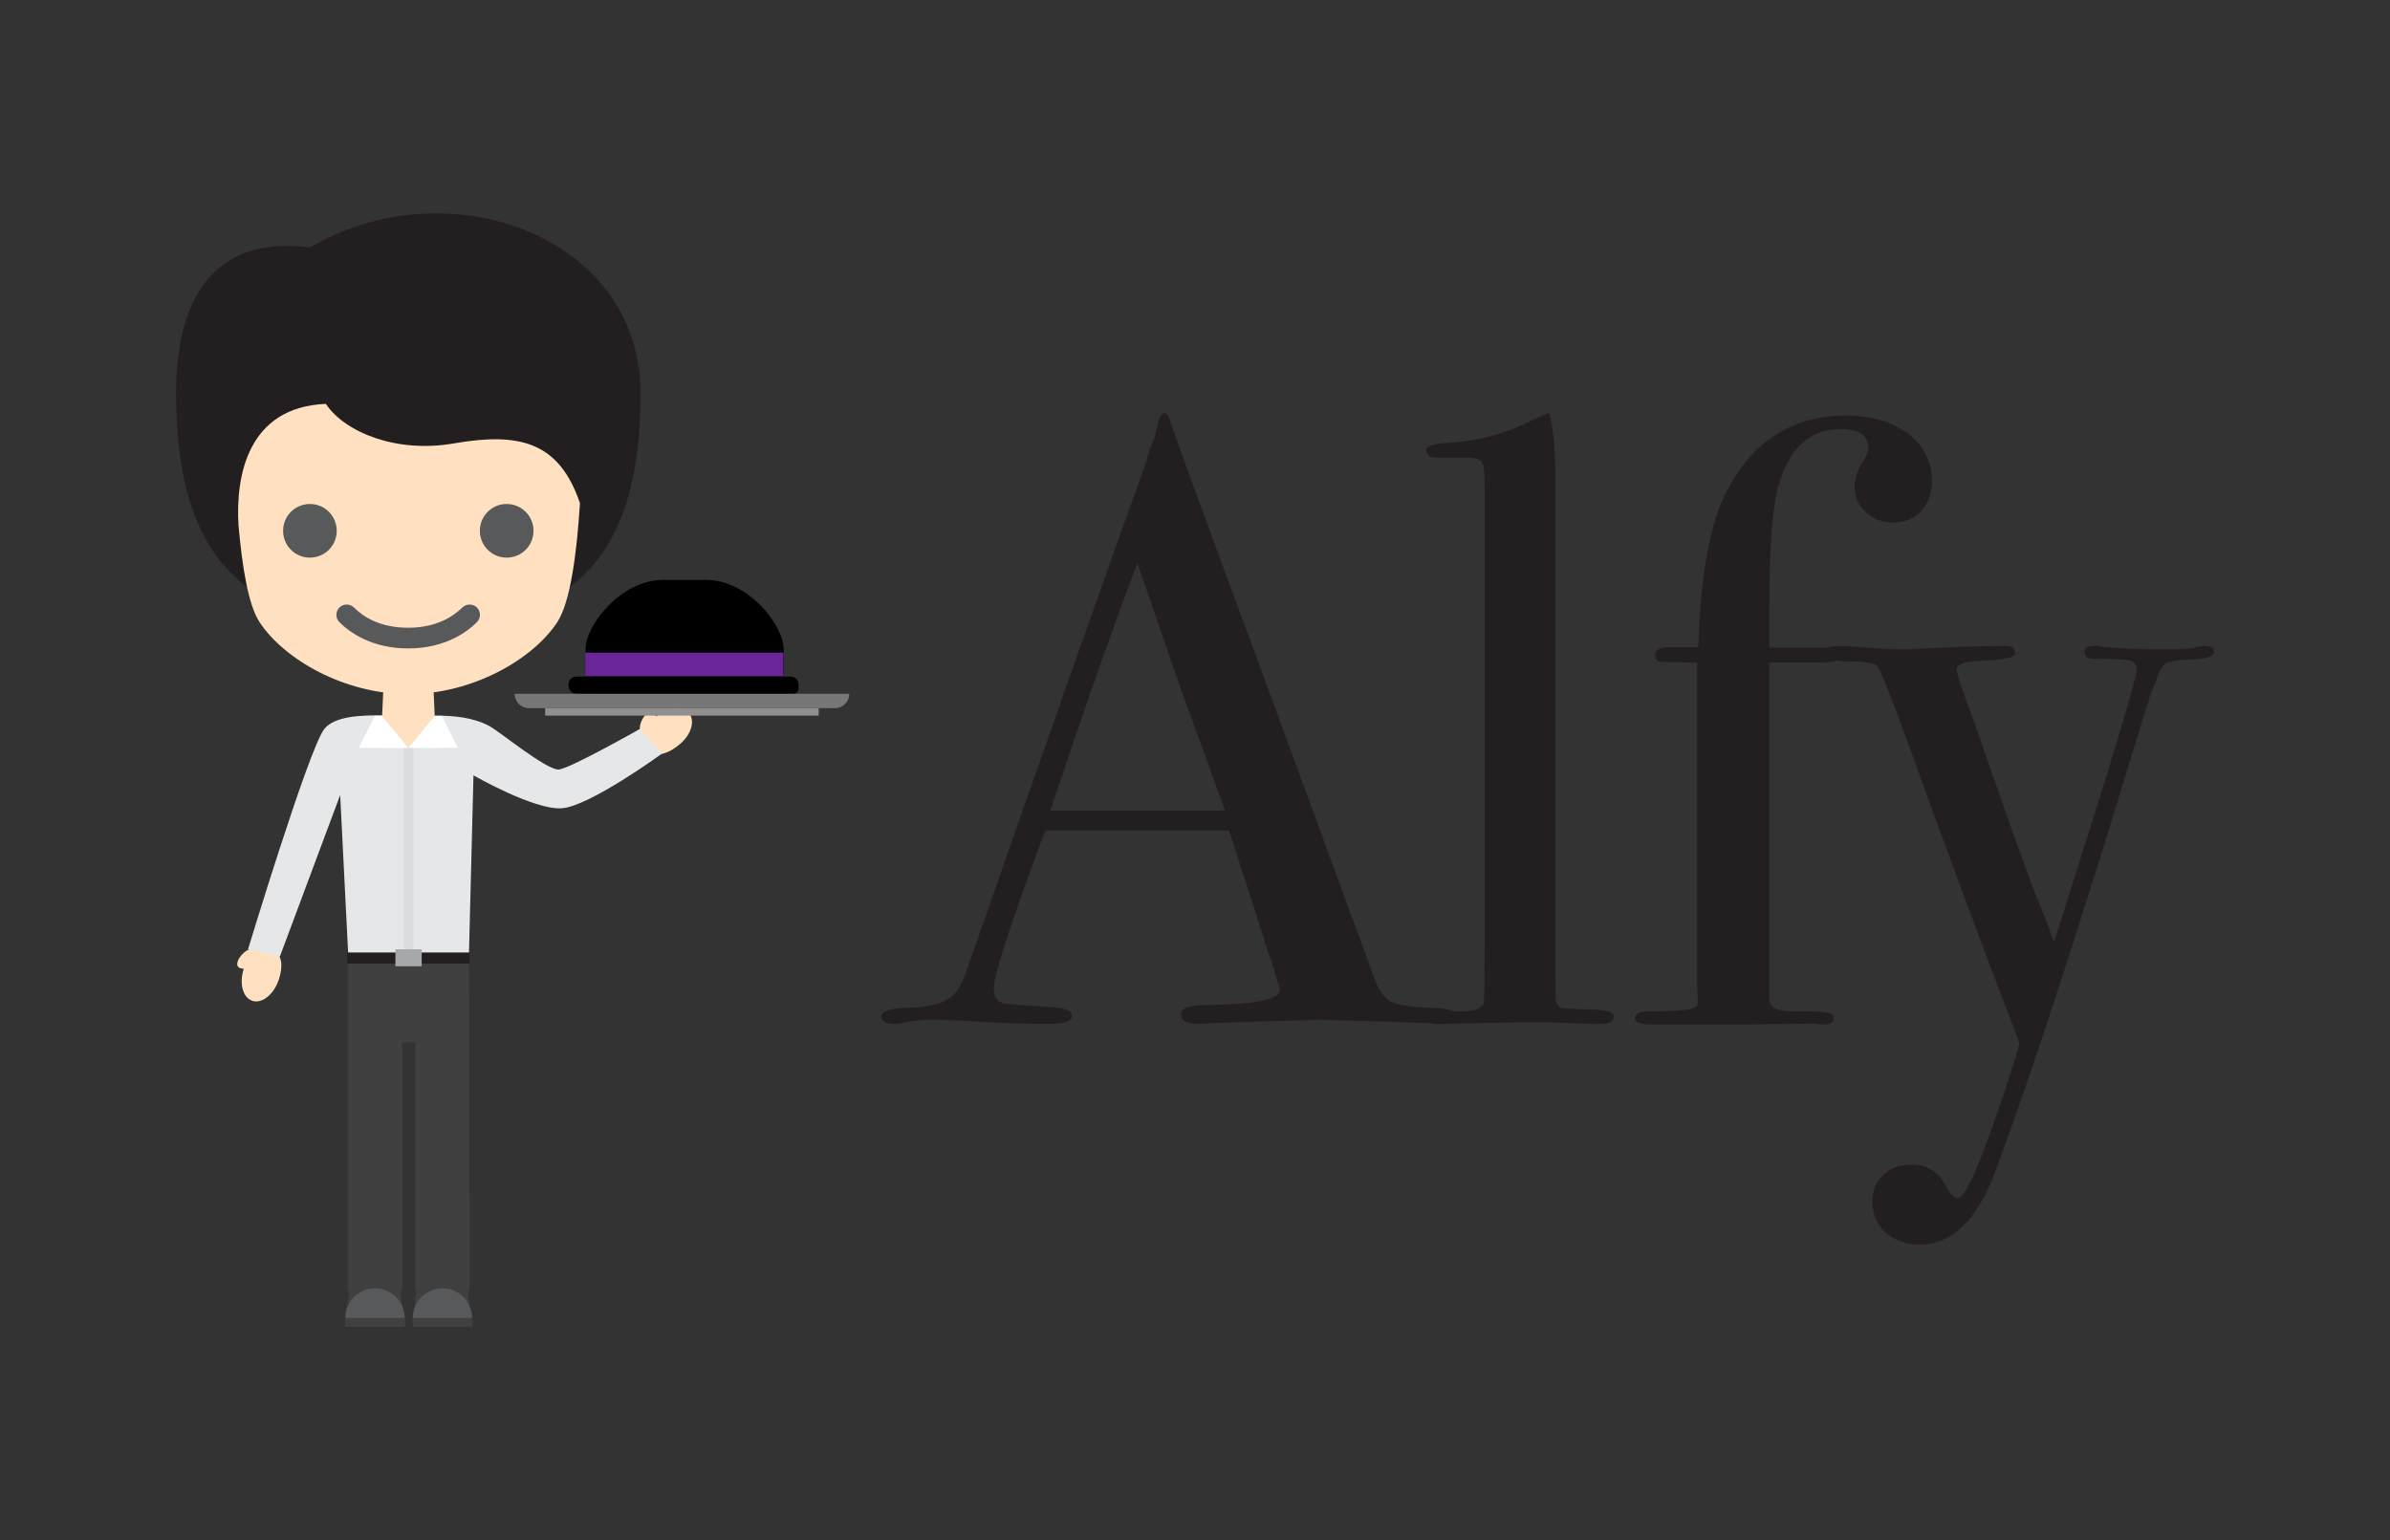 <svg xmlns="http://www.w3.org/2000/svg" viewBox="-125.3 719.6 900 580"><rect x="-125.3" y="719.6" width="900" height="580" fill="#333333" stroke="none"/><path fill="#404041" d="M51.3 1081.8H5.7v124.1h20.5v-93.8h4.9v93.8h20.4z"/><path fill="#231F20" d="M28.5 956c60.2 0 87.4-24.1 87.4-88.3 0-59.5-72.9-85.4-124.4-54.9-32.9-4.3-50.5 14.9-50.5 54.9.1 64.2 27.3 88.3 87.5 88.3z"/><path fill="#FFE1C1" d="M45.5 886.6c-21.2 3.7-40.8-4-48.1-14.9-29.4 1.2-34 27.1-32.9 45.6 1.4 15.8 3.7 30.2 8 36.7 9.2 13.9 31.8 27 56 27s46.8-13.1 56-27c5-7.6 7.4-26 8.6-44.9-7.9-23.2-22.8-26.8-47.6-22.5z"/><path fill="#58595B" d="M28.4 963.8c-13.9 0-22.2-6.2-25.9-9.9-1.5-1.5-1.5-4 0-5.5s4-1.5 5.5 0c3.5 3.5 9.8 7.6 20.4 7.6s16.9-4.2 20.4-7.6c1.5-1.5 4-1.5 5.5 0s1.5 4 0 5.5c-3.7 3.7-12 9.9-25.9 9.9z"/><g fill="#FFE1C1"><path d="M-33.5 1084.4c-1.8 5.5-.4 10.9 3.2 12.1 3.6 1.2 8-2.3 9.9-7.7 2.4-7.2.4-10.9-3.2-12.1-3.7-1.3-7.5.4-9.9 7.7z"/><path d="M-32.7 1077.8c-2.1 1.4-4 4.4-3 5.8 1 1.4 4.4.8 6.5-.6 2.1-1.4 2.1-3.1 1.2-4.6-1-1.5-2.6-2.1-4.7-.6z"/></g><path fill="#FFE1C1" d="M49.4 992.9c-3.5-2-8-3.2-11-3.7l-.6-13.2H19.2l-.6 13.1c-3 .5-7.5 1.7-11 3.7v9.3h41.8v-9.2z"/><g fill="#FFE1C1"><path d="M121.7 989.4c4.5-3.6 10.1-4.2 12.5-1.2 2.4 3 .7 8.3-3.8 11.9-5.9 4.8-10.1 4.2-12.5 1.2-2.4-2.9-2.1-7.1 3.8-11.9z"/><path d="M115.8 992.5c.6-2.5 2.7-5.2 4.4-4.8 1.7.4 2.3 3.8 1.7 6.3-.6 2.5-2.2 3.1-3.9 2.7-1.7-.5-2.8-1.7-2.2-4.2z"/></g><path fill="#E6E7E8" d="M28.5 1001.3l10-12.2c7 0 14.4.6 20.6 4 4.1 2.3 21.1 16.3 25.9 16.3 3.7 0 30.7-15.3 30.7-15.3l8.3 9.3s-27.3 19.9-37.8 20.6c-10.4.7-33.2-12.4-33.2-12.4l-1.7 67H5.8l-3-59.6-22.7 60.8-12-2.7s22.7-74.9 28.6-82.8c4-5.3 14.8-5.3 21.8-5.3l10 12.3"/><path d="M1.5 919.5c0-5.6-4.5-10.1-10.1-10.1s-10.1 4.5-10.1 10.1 4.5 10.1 10.1 10.1 10.1-4.5 10.1-10.1zm74.1 0c0-5.6-4.5-10.1-10.1-10.1s-10.1 4.5-10.1 10.1 4.5 10.1 10.1 10.1 10.1-4.5 10.1-10.1z" fill="#58595B"/><path fill="#FFF" d="M18.5 989.2h-2.6l-6.1 12 18.7.1zm19.9 0h2.7l6 12-18.6.1z"/><path fill="#404041" d="M52.1 1216H30.3l1.2-10.1h19.4z"/><path fill="#58595B" d="M30.1 1216c0-6.2 5-11.2 11.2-11.2s11.2 5 11.2 11.2H30.1z"/><path fill="#404041" d="M30.1 1216h22.5v3.3H30.1zm-3.4 0H4.9l1.3-10.1h19.3z"/><path fill="#58595B" d="M4.7 1216c0-6.2 5-11.2 11.2-11.2s11.2 5 11.2 11.2H4.7z"/><path fill="#404041" d="M4.7 1216h22.5v3.3H4.7z"/><path fill="#DBDCDD" d="M26.8 1001.3h3.6v75.8h-3.6z"/><path fill="#231F20" d="M5.4 1078.3h46.1v4.2H5.4z"/><path fill="#A6A8AB" d="M23.6 1077.1h9.9v6.4h-9.9z"/><path fill="#909091" d="M80 986.3h103v2.8H80z"/><path fill="#777" d="M194.5 980.9c0 3-2.4 5.4-5.4 5.4H73.9c-3 0-5.4-2.4-5.4-5.4h126z"/><g fill-rule="evenodd" clip-rule="evenodd"><path d="M169.8 974.3V964c0-8.7-13.1-26-29.2-26h-16.2c-16.1 0-29.2 17.3-29.2 26v10.3h74.6z"/><path fill="#6A259A" d="M95.1 965.4h74.6v8.8H95.1z"/><path d="M173.5 980.8H91.7c-1.6 0-2.9-1.3-2.9-2.9v-.6c0-1.6 1.3-2.9 2.9-2.9h80.8c1.6 0 2.9 1.3 2.9 2.9v1.6c.1 1-.8 1.9-1.9 1.9z"/></g><g fill="#231F20"><path d="M423.8 1102.4c0 1.8-1.6 2.8-4.9 2.8-2.2 0-4.1-.1-5.8-.3l-41.1-1.3-41.1 1.3c-1.5.2-3.1.3-4.9.3-4.3 0-6.5-1.1-6.5-3.4 0-2.5 2.9-3.7 8.7-3.7 19-.2 28.5-2.1 28.5-5.7 0-.2-.2-1.1-.7-2.5l-2.6-8.6-1.7-4.5c-1.9-6.7-6.7-21.5-14.2-44.4h-69.2c-12.9 34.5-19.4 54.4-19.4 59.6 0 3 1.3 4.9 3.9 5.5.6.2 6 .6 16.2 1.3 6.3.2 9.4 1.3 9.4 3.2 0 2.2-2.8 3.2-8.4 3.2-9.9 0-21.5-.4-34.7-1.3-3.2-.2-6.6-.3-10-.3-3.5 0-6.8.4-10 1.1-1.7.4-3.1.5-4.2.5-3 0-4.5-1-4.5-2.9s3.4-3 10.2-3.2c6.8-.2 11.7-1.2 14.7-3.1 3-1.8 5.4-5.4 7.1-10.6 27.8-79.7 50.4-143.7 67.8-192.1.5-2.5 1.5-5.4 3-8.6l1.4-5.9c.6-2.4 1.5-3.6 2.6-3.6.6 0 1.2.6 1.6 1.9 2.8 8.4 9.2 26 19.1 52.8 7.8 20.9 27.1 73.5 58 157.7 1.7 4.9 3.9 8 6.6 9.3 2.7 1.3 8.3 2.1 16.7 2.3 5.6.3 8.4 1.4 8.4 3.2zm-87.8-77.5c-3.5-9.7-9.3-25.8-17.5-48.3L303 931.7c-9.1 23.9-20 54.9-32.8 93.2H336z"/><path d="M482.4 1102.3c0 1.9-1.4 2.9-4.2 2.9h-3.9c-.4 0-6.2-.2-17.2-.6h-10c-1.7 0-10.4.2-25.9.5-1.3.1-2.6.2-3.9.2-3.2.2-4.9-.7-4.9-2.7 0-1.4 1.2-2.1 3.6-2.1h8.4c6 0 9.1-1.3 9.1-3.9.2-1.3.3-9.7.3-25.3v-165c0-7.1-.2-11-.6-11.7-.6-1.7-2.4-2.6-5.2-2.6h-11.7c-3 0-4.5-.9-4.5-2.8 0-1.6 2.7-2.6 8.1-2.8 10.4-.6 20-3 28.8-7.1l6.8-3.2 2.6-1c1.7 6.3 2.5 15.8 2.3 28.5v181.7c0 6.5.1 10.3.3 11.5.2 1.2 1 2 2.3 2.4.2.2 4.2.4 12 .6 4.9.2 7.4.9 7.4 2.5zm119.8-201.5c0 4.5-1.4 8.3-4 11.2-2.7 2.9-6.2 4.4-10.5 4.4-4.1 0-7.6-1.3-10.4-3.9-2.8-2.6-4.2-5.8-4.2-9.7 0-3.2 1.4-7 4.2-11.3.6-1.1 1-2 1-2.9 0-5-3.5-7.4-10.6-7.4-12 0-19.9 7.8-23.8 23.3-1.9 8.2-2.9 22.6-2.9 43.1v15.9h21.1c4.3 0 6.4.9 6.4 2.8 0 1.8-2.8 2.8-8.3 2.8H541V1096c0 3 3 4.5 8.9 4.5 9.2-.2 14.2.2 15 1.3.2.2.3.6.3 1.3 0 1.5-1.3 2.3-3.9 2.3-1.3 0-2.4-.1-3.2-.3l-26.6.3h-35.3c-3.9 0-5.8-.8-5.8-2.3 0-1.7 1.6-2.6 4.7-2.6 11.1 0 17.2-.6 18.3-1.9.4-.4.7-1.1.7-1.9l-.3-4.2V969.1c-8 0-12.6-.1-13.9-.3-1.3-.2-1.9-1.1-1.9-2.6 0-1.9 1.9-2.9 5.8-2.9h10.4c.9-27.4 4.5-47.2 11-59.3 9.9-18.6 24.8-27.9 44.7-27.9 9.5 0 17.3 2.3 23.3 6.8 6 4.6 9 10.6 9 17.9z"/><path d="M708.4 965.3c0 1.5-2.6 2.4-7.8 2.6-5.2.2-8.5.7-9.9 1.3-1.4.7-2.6 2.5-3.7 5.6l-2.3 5.9-2.6 8.1c-3 9.9-7.6 24.7-13.6 44.4-17.1 54.8-31.2 97.4-42.4 127.6-6.9 18.3-16.4 27.5-28.5 27.5-5.2 0-9.4-1.5-12.8-4.5-3.3-3-5-6.9-5-11.7 0-4.1 1.3-7.4 4-10 2.7-2.6 6.2-3.9 10.5-3.9 5.8 0 10 2.4 12.6 7.1 1.9 3.7 3.6 5.5 4.9 5.5 1.9 0 5-5.3 9.1-15.9 6-15.8 10.8-29.9 14.3-42.4-16-41.9-29.6-78.5-40.8-109.8-7.8-21.4-12.1-32.2-13-32.4-1.3-1.1-4.8-1.6-10.5-1.6s-8.6-1.1-8.6-3.2c0-1.7 1.4-2.6 4.2-2.6 2.4 0 6 .2 11 .6 5 .4 8.7.6 11.3.6h5.8c4.5-.3 10.8-.6 18.8-.9l16.5-.4c2.4 0 3.6.9 3.6 2.8 0 1.6-4 2.5-12 2.8-6.7.2-10 1.3-10 3.2 0 1.7 2.2 8.3 6.6 19.8 1.7 5 3.5 10.2 5.4 15.6l5.7 16.1c1.5 4.8 5.4 15.6 11.7 32.5 2.2 5.2 4.7 11.5 7.3 18.8 20.7-65 31.1-99.1 31.1-102.4 0-2-.8-3.1-2.4-3.6-1.6-.4-6.2-.7-13.9-.7-2.2 0-3.3-.9-3.3-2.6 0-1.5 1.3-2.3 3.9-2.3 1.1 0 1.9.1 2.6.4 7.3.6 13.4.9 18.1.9h9.1c3.9 0 6.4-.2 7.6-.6 1.2-.4 2.6-.6 4.4-.6 2.1.1 3 .9 3 2.4z"/></g></svg>